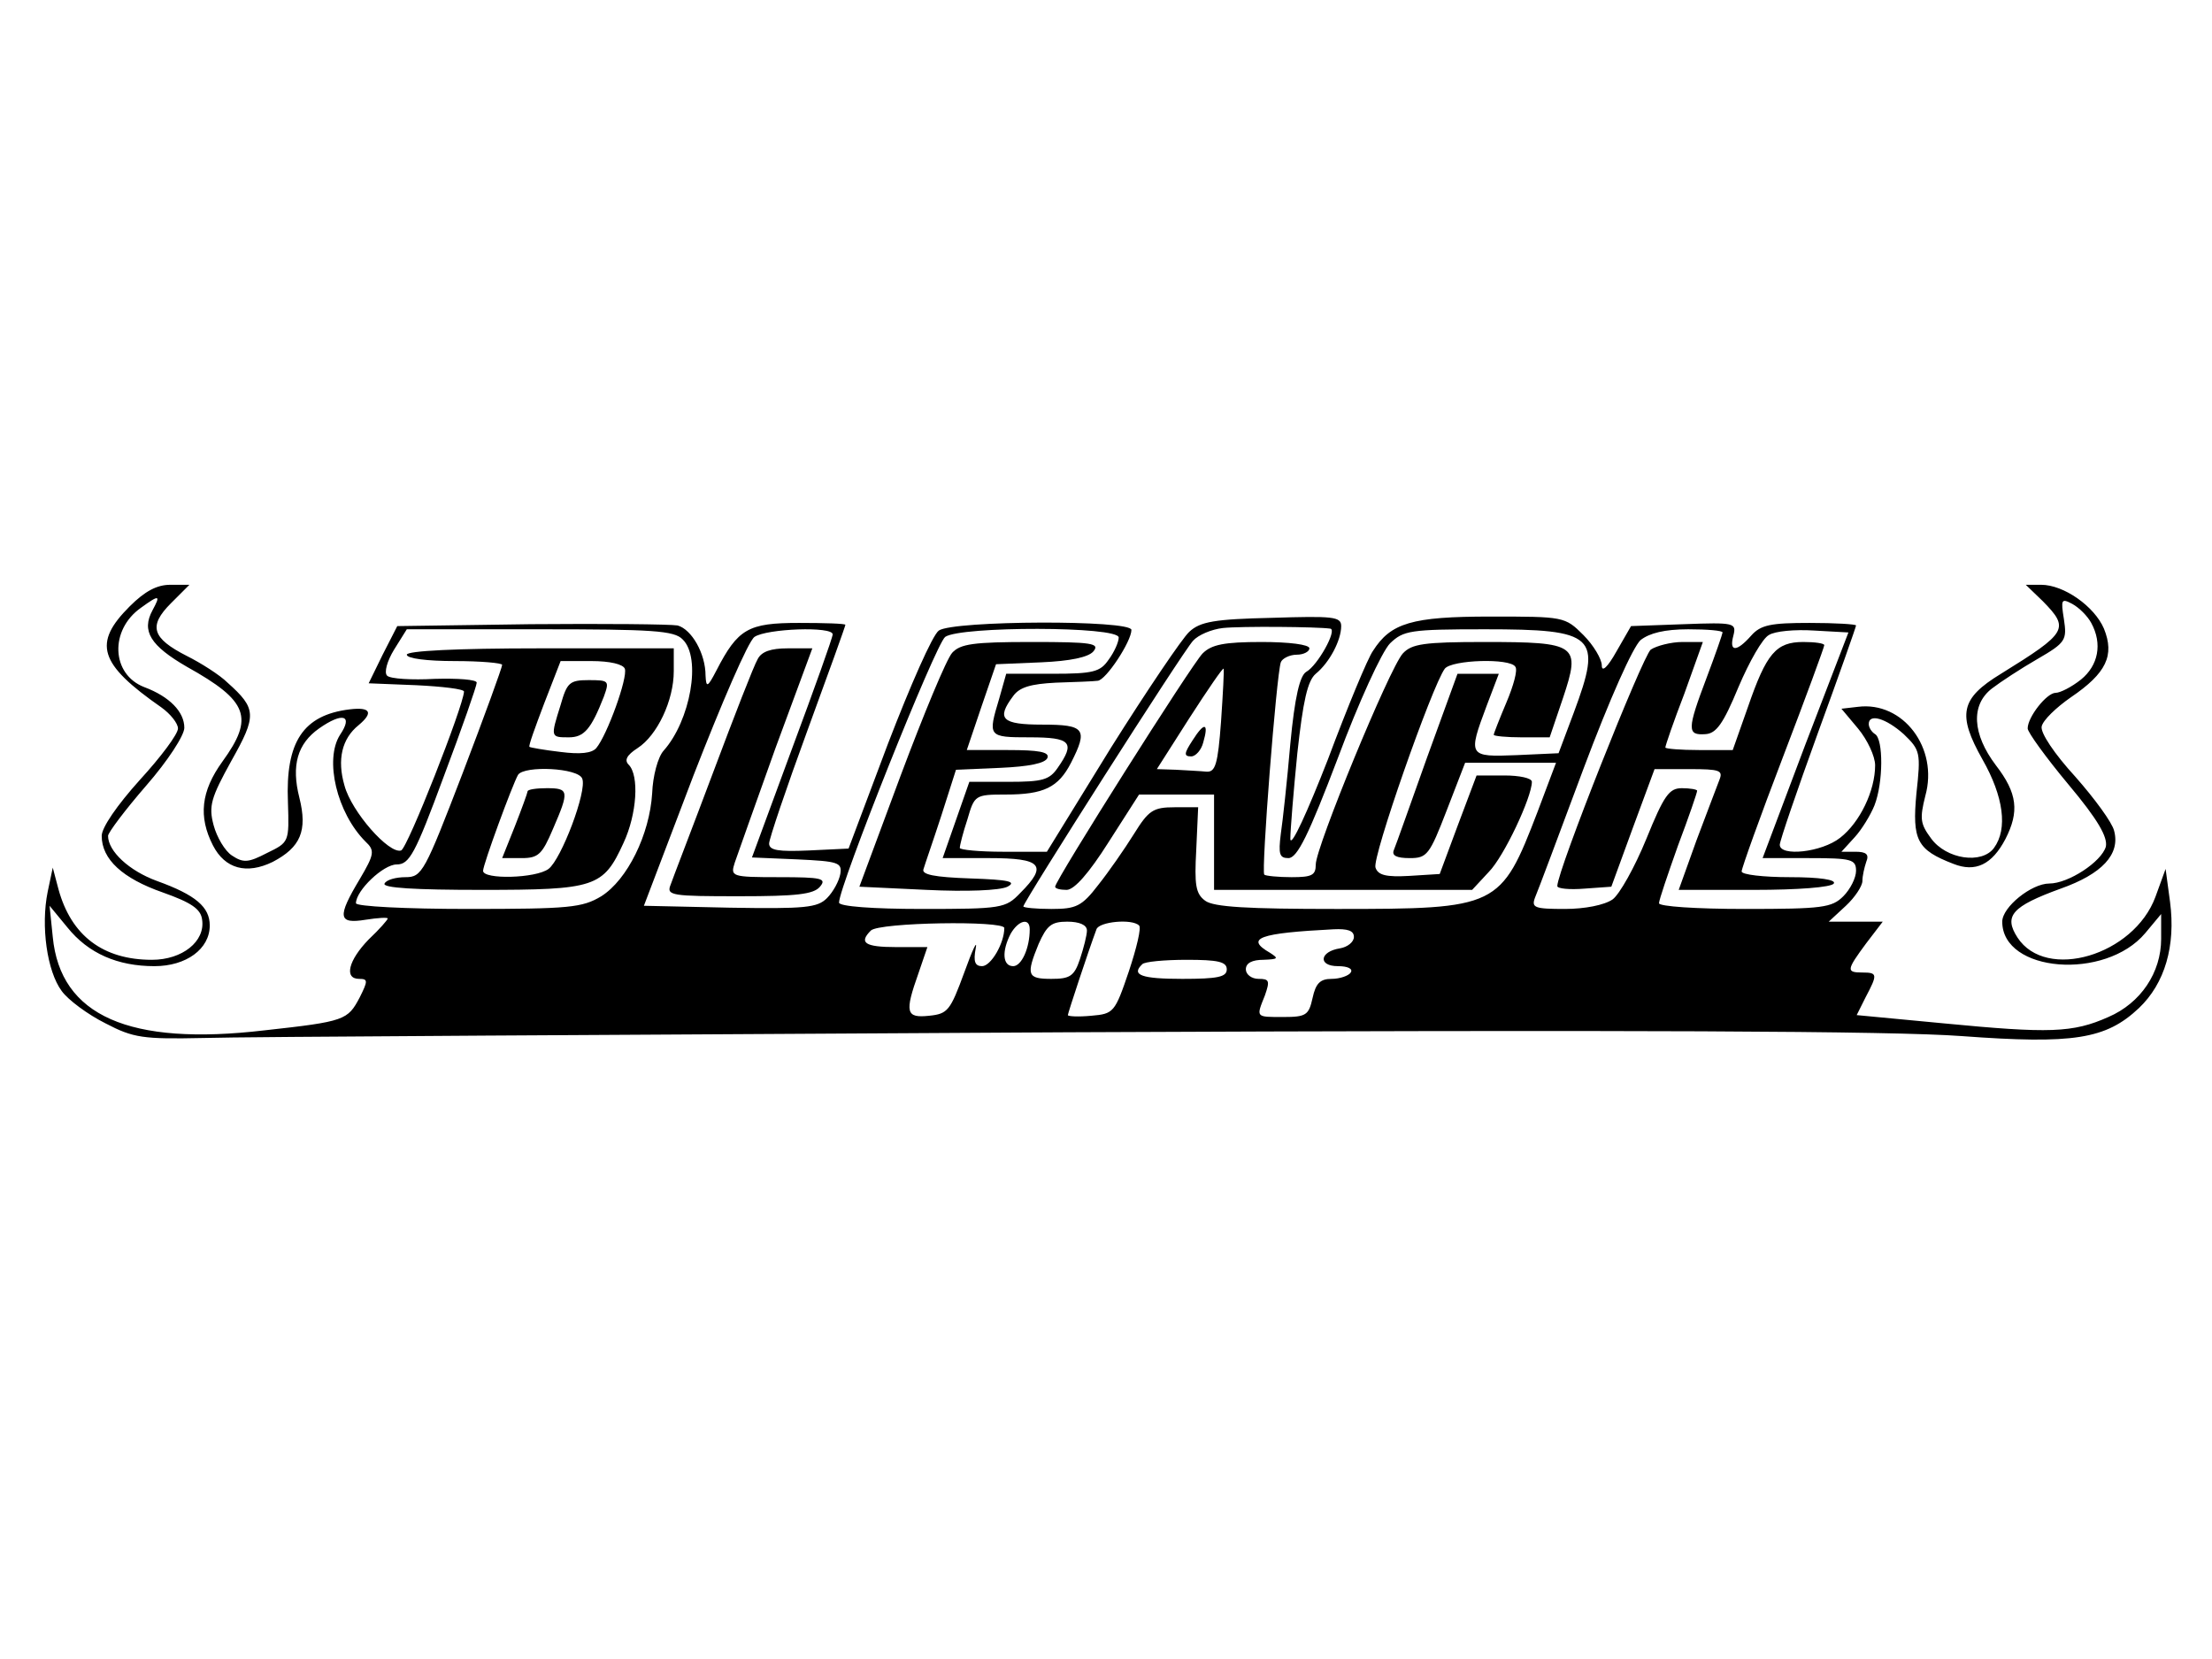 <?xml version="1.0" standalone="no"?>
<!DOCTYPE svg PUBLIC "-//W3C//DTD SVG 20010904//EN"
 "http://www.w3.org/TR/2001/REC-SVG-20010904/DTD/svg10.dtd">
<svg version="1.0" xmlns="http://www.w3.org/2000/svg"
 width="348pt" height="261pt" viewBox="0 0 348 261"
 preserveAspectRatio="xMidYMid meet">

<g transform="translate(0,261) scale(0.1,-0.1)"
fill="#000000" stroke="none">
<path d="M204 1656 c-58 -58 -49 -90 50 -159 14 -10 26 -25 26 -33 0 -9 -27
-45 -60 -81 -36 -40 -60 -75 -60 -88 0 -37 33 -67 96 -89 45 -16 60 -26 62
-43 5 -34 -31 -63 -79 -63 -77 0 -127 38 -147 111 l-9 34 -8 -38 c-11 -54 -1
-125 22 -156 10 -14 41 -37 69 -51 44 -23 59 -25 154 -23 58 2 670 5 1360 9
890 4 1299 2 1406 -6 176 -13 227 -5 279 44 41 39 58 98 49 167 l-7 52 -16
-44 c-34 -92 -172 -133 -217 -64 -22 34 -9 49 68 77 65 23 94 54 84 91 -3 13
-31 51 -61 85 -33 36 -55 69 -53 79 2 10 23 30 46 46 56 38 69 66 52 108 -15
35 -63 69 -99 69 l-24 0 27 -26 c42 -43 39 -49 -66 -114 -64 -39 -69 -64 -29
-135 33 -58 40 -109 18 -139 -19 -26 -75 -18 -99 15 -17 23 -18 31 -9 67 21
75 -35 149 -106 140 l-26 -3 26 -31 c15 -18 27 -44 27 -58 0 -40 -24 -90 -55
-114 -29 -23 -95 -30 -95 -11 0 6 27 85 60 176 33 90 60 167 60 169 0 2 -33 4
-73 4 -61 0 -77 -3 -92 -20 -23 -26 -35 -26 -28 0 5 20 2 21 -78 18 l-83 -3
-23 -40 c-14 -25 -23 -33 -23 -22 0 10 -13 32 -29 48 -29 29 -31 29 -146 29
-124 0 -157 -10 -185 -54 -8 -11 -40 -88 -71 -171 -32 -82 -58 -139 -59 -125
0 14 5 75 11 135 9 82 16 114 29 125 22 18 40 53 40 75 0 15 -13 16 -109 13
-90 -2 -113 -6 -130 -22 -11 -10 -67 -93 -123 -182 l-101 -164 -69 0 c-37 0
-68 3 -68 6 0 4 5 24 12 45 11 38 12 39 60 39 60 0 83 11 103 50 27 53 22 60
-45 60 -64 0 -73 9 -46 45 10 14 28 19 67 21 30 1 59 2 66 3 13 1 53 62 53 80
0 16 -280 15 -303 -1 -10 -7 -45 -87 -80 -178 l-62 -165 -63 -3 c-47 -2 -62 0
-62 11 0 7 27 87 60 177 33 90 60 165 60 167 0 2 -33 3 -73 3 -80 0 -96 -9
-130 -75 -14 -27 -16 -27 -17 -8 0 35 -22 73 -44 79 -12 2 -115 3 -231 2
l-210 -3 -23 -45 -22 -45 75 -3 c41 -2 75 -6 75 -10 -1 -23 -89 -247 -99 -250
-19 -6 -78 61 -89 102 -12 41 -4 74 22 95 24 20 19 29 -14 25 -73 -9 -101 -51
-97 -146 2 -63 2 -63 -33 -80 -29 -15 -37 -16 -55 -4 -11 7 -24 29 -29 48 -8
30 -4 43 28 101 40 71 40 82 -6 123 -12 12 -42 31 -64 42 -55 28 -61 47 -25
83 l29 29 -30 0 c-21 0 -40 -10 -64 -34z m36 -6 c-18 -33 -3 -56 54 -89 97
-54 106 -80 56 -149 -34 -47 -38 -87 -15 -132 19 -37 53 -46 94 -26 44 23 55
49 42 101 -13 51 -3 85 31 109 37 26 54 21 33 -10 -25 -39 -5 -123 40 -168 15
-14 14 -20 -9 -59 -36 -60 -34 -71 9 -64 19 3 35 4 35 2 0 -2 -13 -17 -30 -33
-32 -33 -39 -62 -15 -62 14 0 14 -3 1 -29 -19 -36 -23 -38 -150 -52 -213 -25
-321 23 -333 147 l-5 49 28 -34 c33 -41 79 -61 137 -61 50 0 87 27 87 64 0 29
-22 48 -83 70 -44 16 -77 47 -77 71 0 5 27 41 60 79 34 39 60 79 60 91 0 25
-23 49 -63 64 -52 20 -55 90 -5 125 29 21 31 20 18 -4z m3050 -20 c18 -33 11
-67 -16 -89 -15 -12 -33 -21 -40 -21 -14 0 -44 -38 -44 -56 0 -6 29 -46 64
-88 47 -56 62 -83 59 -98 -7 -24 -59 -58 -89 -58 -28 0 -74 -37 -74 -60 0 -80
162 -93 225 -18 l25 30 0 -39 c0 -53 -32 -101 -83 -123 -56 -25 -93 -26 -259
-10 l-137 13 14 28 c19 36 19 39 -5 39 -26 0 -25 4 6 46 l26 34 -42 0 -43 0
27 25 c14 13 26 31 26 39 0 8 3 21 6 30 5 12 0 16 -17 16 l-22 0 21 23 c11 12
25 35 31 50 14 36 14 104 1 112 -5 3 -10 10 -10 16 0 17 27 9 55 -16 26 -25
27 -29 20 -93 -7 -74 1 -89 58 -111 35 -14 61 -1 82 39 22 43 19 72 -15 116
-37 49 -40 95 -6 121 13 10 45 31 71 46 45 26 47 30 42 63 -5 31 -4 33 13 24
11 -6 24 -19 30 -30z m-1197 -9 c11 -2 -20 -58 -38 -68 -10 -6 -18 -39 -25
-113 -5 -58 -12 -122 -15 -142 -4 -32 -2 -38 12 -38 14 0 32 37 78 158 32 86
69 167 82 180 21 20 31 22 149 22 175 0 185 -10 140 -131 l-24 -64 -66 -3
c-76 -3 -77 -2 -47 78 l19 50 -32 0 -33 0 -48 -132 c-26 -73 -49 -138 -52
-145 -4 -9 4 -13 25 -13 27 0 31 5 58 75 l29 75 71 0 72 0 -29 -77 c-58 -151
-62 -153 -316 -153 -140 0 -194 3 -207 13 -15 11 -17 25 -14 80 l3 67 -37 0
c-34 0 -41 -5 -64 -42 -15 -24 -40 -60 -56 -80 -26 -34 -35 -38 -74 -38 -24 0
-44 2 -44 4 0 7 251 401 267 418 8 9 29 18 47 20 28 3 149 2 169 -1z m-1019
-17 c30 -29 12 -128 -30 -175 -9 -10 -17 -40 -18 -67 -4 -65 -39 -136 -80
-162 -30 -18 -50 -20 -210 -20 -97 0 -176 4 -176 9 0 20 43 61 64 61 20 0 29
16 74 138 29 77 52 143 52 148 0 5 -30 7 -66 6 -36 -2 -70 0 -75 5 -5 5 0 23
11 41 l20 32 209 0 c177 0 212 -2 225 -16z m236 8 c0 -5 -29 -86 -64 -180
l-63 -171 71 -3 c65 -3 71 -5 68 -23 -2 -11 -11 -28 -21 -38 -15 -15 -34 -17
-153 -15 l-135 3 78 205 c44 113 86 211 96 218 19 13 123 17 123 4z m450 -5
c0 -7 -7 -23 -16 -35 -13 -19 -24 -22 -88 -22 l-73 0 -11 -39 c-18 -60 -18
-61 48 -61 65 0 72 -8 44 -48 -13 -19 -24 -22 -77 -22 l-62 0 -21 -60 -21 -60
73 0 c83 0 93 -11 49 -55 -23 -24 -29 -25 -155 -25 -77 0 -130 4 -130 10 0 26
152 407 167 418 24 17 273 17 273 -1z m950 8 c0 -2 -11 -34 -25 -71 -31 -82
-31 -91 -2 -89 17 1 28 16 52 74 17 40 38 77 48 82 9 6 41 9 71 7 l54 -3 -68
-177 -67 -178 73 0 c67 0 74 -2 74 -20 0 -11 -9 -29 -20 -40 -18 -18 -33 -20
-155 -20 -77 0 -135 4 -135 9 0 5 14 46 30 91 17 45 30 83 30 86 0 2 -11 4
-24 4 -20 0 -28 -11 -56 -80 -18 -44 -42 -87 -53 -95 -13 -9 -44 -15 -75 -15
-48 0 -53 2 -47 18 4 9 38 100 76 202 42 112 78 192 90 203 14 11 38 17 75 17
30 0 54 -2 54 -5z m-1130 -465 c0 -24 -21 -60 -35 -60 -11 0 -14 7 -10 28 3
15 -5 -2 -18 -38 -22 -60 -26 -65 -55 -68 -37 -4 -39 5 -17 67 l14 41 -49 0
c-50 0 -59 7 -40 26 13 13 210 16 210 4z m40 -2 c0 -30 -13 -58 -26 -58 -17 0
-18 24 -4 51 12 21 30 26 30 7z m90 -2 c0 -7 -5 -27 -11 -45 -9 -27 -16 -31
-45 -31 -38 0 -40 6 -20 55 13 29 20 35 45 35 19 0 31 -5 31 -14z m82 8 c4 -3
-4 -36 -16 -72 -22 -65 -24 -67 -59 -70 -21 -2 -37 -1 -37 1 0 3 32 100 45
135 4 12 56 17 67 6z m338 -18 c0 -8 -10 -16 -22 -18 -32 -5 -35 -28 -3 -28
15 0 24 -4 20 -10 -3 -5 -17 -10 -30 -10 -18 0 -25 -7 -30 -30 -6 -27 -10 -30
-46 -30 -44 0 -43 -1 -29 34 8 23 7 26 -10 26 -11 0 -20 7 -20 15 0 10 10 15
28 15 23 1 24 2 10 11 -40 23 -17 31 100 37 22 1 32 -2 32 -12z m-200 -51 c0
-12 -14 -15 -70 -15 -64 0 -81 6 -63 23 3 4 35 7 70 7 49 0 63 -3 63 -15z"/>
<path d="M1892 1582 c-17 -17 -232 -357 -232 -367 0 -3 8 -5 18 -5 12 0 35 26
66 75 l48 75 59 0 59 0 0 -75 0 -75 203 0 203 0 26 28 c24 24 68 118 68 142 0
6 -20 10 -43 10 l-44 0 -29 -77 -29 -78 -48 -3 c-36 -2 -49 1 -53 13 -6 15 89
286 109 313 11 14 103 17 111 3 4 -5 -3 -30 -14 -56 -11 -26 -20 -49 -20 -51
0 -2 20 -4 44 -4 l44 0 21 62 c28 84 23 88 -124 88 -95 0 -114 -3 -128 -18
-21 -23 -137 -305 -137 -332 0 -17 -6 -20 -38 -20 -21 0 -41 2 -43 4 -5 5 19
313 26 334 2 6 14 12 25 12 11 0 20 5 20 10 0 6 -32 10 -75 10 -59 0 -79 -4
-93 -18z m29 -107 c-5 -68 -9 -80 -23 -79 -10 1 -31 2 -48 3 l-30 1 51 80 c29
45 53 80 54 78 1 -2 -1 -39 -4 -83z"/>
<path d="M1876 1445 c-13 -20 -14 -25 -2 -25 7 0 16 10 19 22 9 31 2 33 -17 3z"/>
<path d="M640 1580 c0 -6 32 -10 75 -10 41 0 75 -3 75 -6 0 -4 -28 -81 -62
-170 -60 -156 -64 -164 -90 -164 -15 0 -30 -4 -33 -10 -4 -7 49 -10 152 -10
180 0 192 4 224 74 21 45 25 106 8 123 -7 7 -3 15 14 26 31 20 57 75 57 121
l0 36 -210 0 c-133 0 -210 -4 -210 -10z m343 -22 c5 -14 -28 -105 -45 -125 -7
-8 -25 -10 -56 -6 -26 3 -48 7 -49 8 -2 1 9 31 23 68 l26 67 48 0 c30 0 50 -5
53 -12z m-67 -173 c8 -19 -33 -127 -53 -142 -20 -15 -103 -17 -103 -3 0 10 46
135 55 151 10 15 95 11 101 -6z"/>
<path d="M882 1501 c-16 -51 -16 -51 13 -51 24 0 35 13 55 64 9 25 8 26 -24
26 -30 0 -34 -4 -44 -39z"/>
<path d="M830 1365 c0 -2 -9 -27 -20 -55 l-20 -50 31 0 c26 0 32 6 49 46 26
60 25 64 -10 64 -16 0 -30 -2 -30 -5z"/>
<path d="M1192 1573 c-6 -10 -37 -90 -70 -178 -33 -88 -64 -168 -67 -177 -7
-17 2 -18 108 -18 90 0 117 3 127 15 11 13 3 15 -64 15 -76 0 -77 1 -70 23 4
12 33 93 64 180 l58 157 -39 0 c-26 0 -41 -5 -47 -17z"/>
<path d="M1498 1583 c-9 -10 -45 -97 -81 -193 l-65 -175 106 -5 c62 -3 115 -1
127 5 15 8 2 11 -58 13 -57 2 -78 6 -74 15 2 7 15 44 28 84 l23 72 70 3 c44 2
71 7 74 16 3 9 -14 12 -62 12 l-65 0 23 68 23 67 71 3 c46 2 74 8 82 17 11 13
-2 15 -97 15 -92 0 -112 -3 -125 -17z"/>
<path d="M2597 1588 c-13 -11 -147 -348 -147 -372 0 -4 19 -6 43 -4 l42 3 34
93 34 92 55 0 c48 0 53 -2 47 -17 -4 -10 -20 -53 -36 -95 l-28 -78 119 0 c68
0 121 4 125 10 4 6 -22 10 -69 10 -42 0 -76 4 -76 9 0 5 29 86 65 180 36 94
65 173 65 176 0 3 -15 5 -33 5 -43 0 -58 -18 -87 -102 l-24 -68 -53 0 c-29 0
-53 2 -53 4 0 3 13 41 30 85 l29 81 -32 0 c-18 0 -41 -6 -50 -12z"/>
</g>
</svg>
